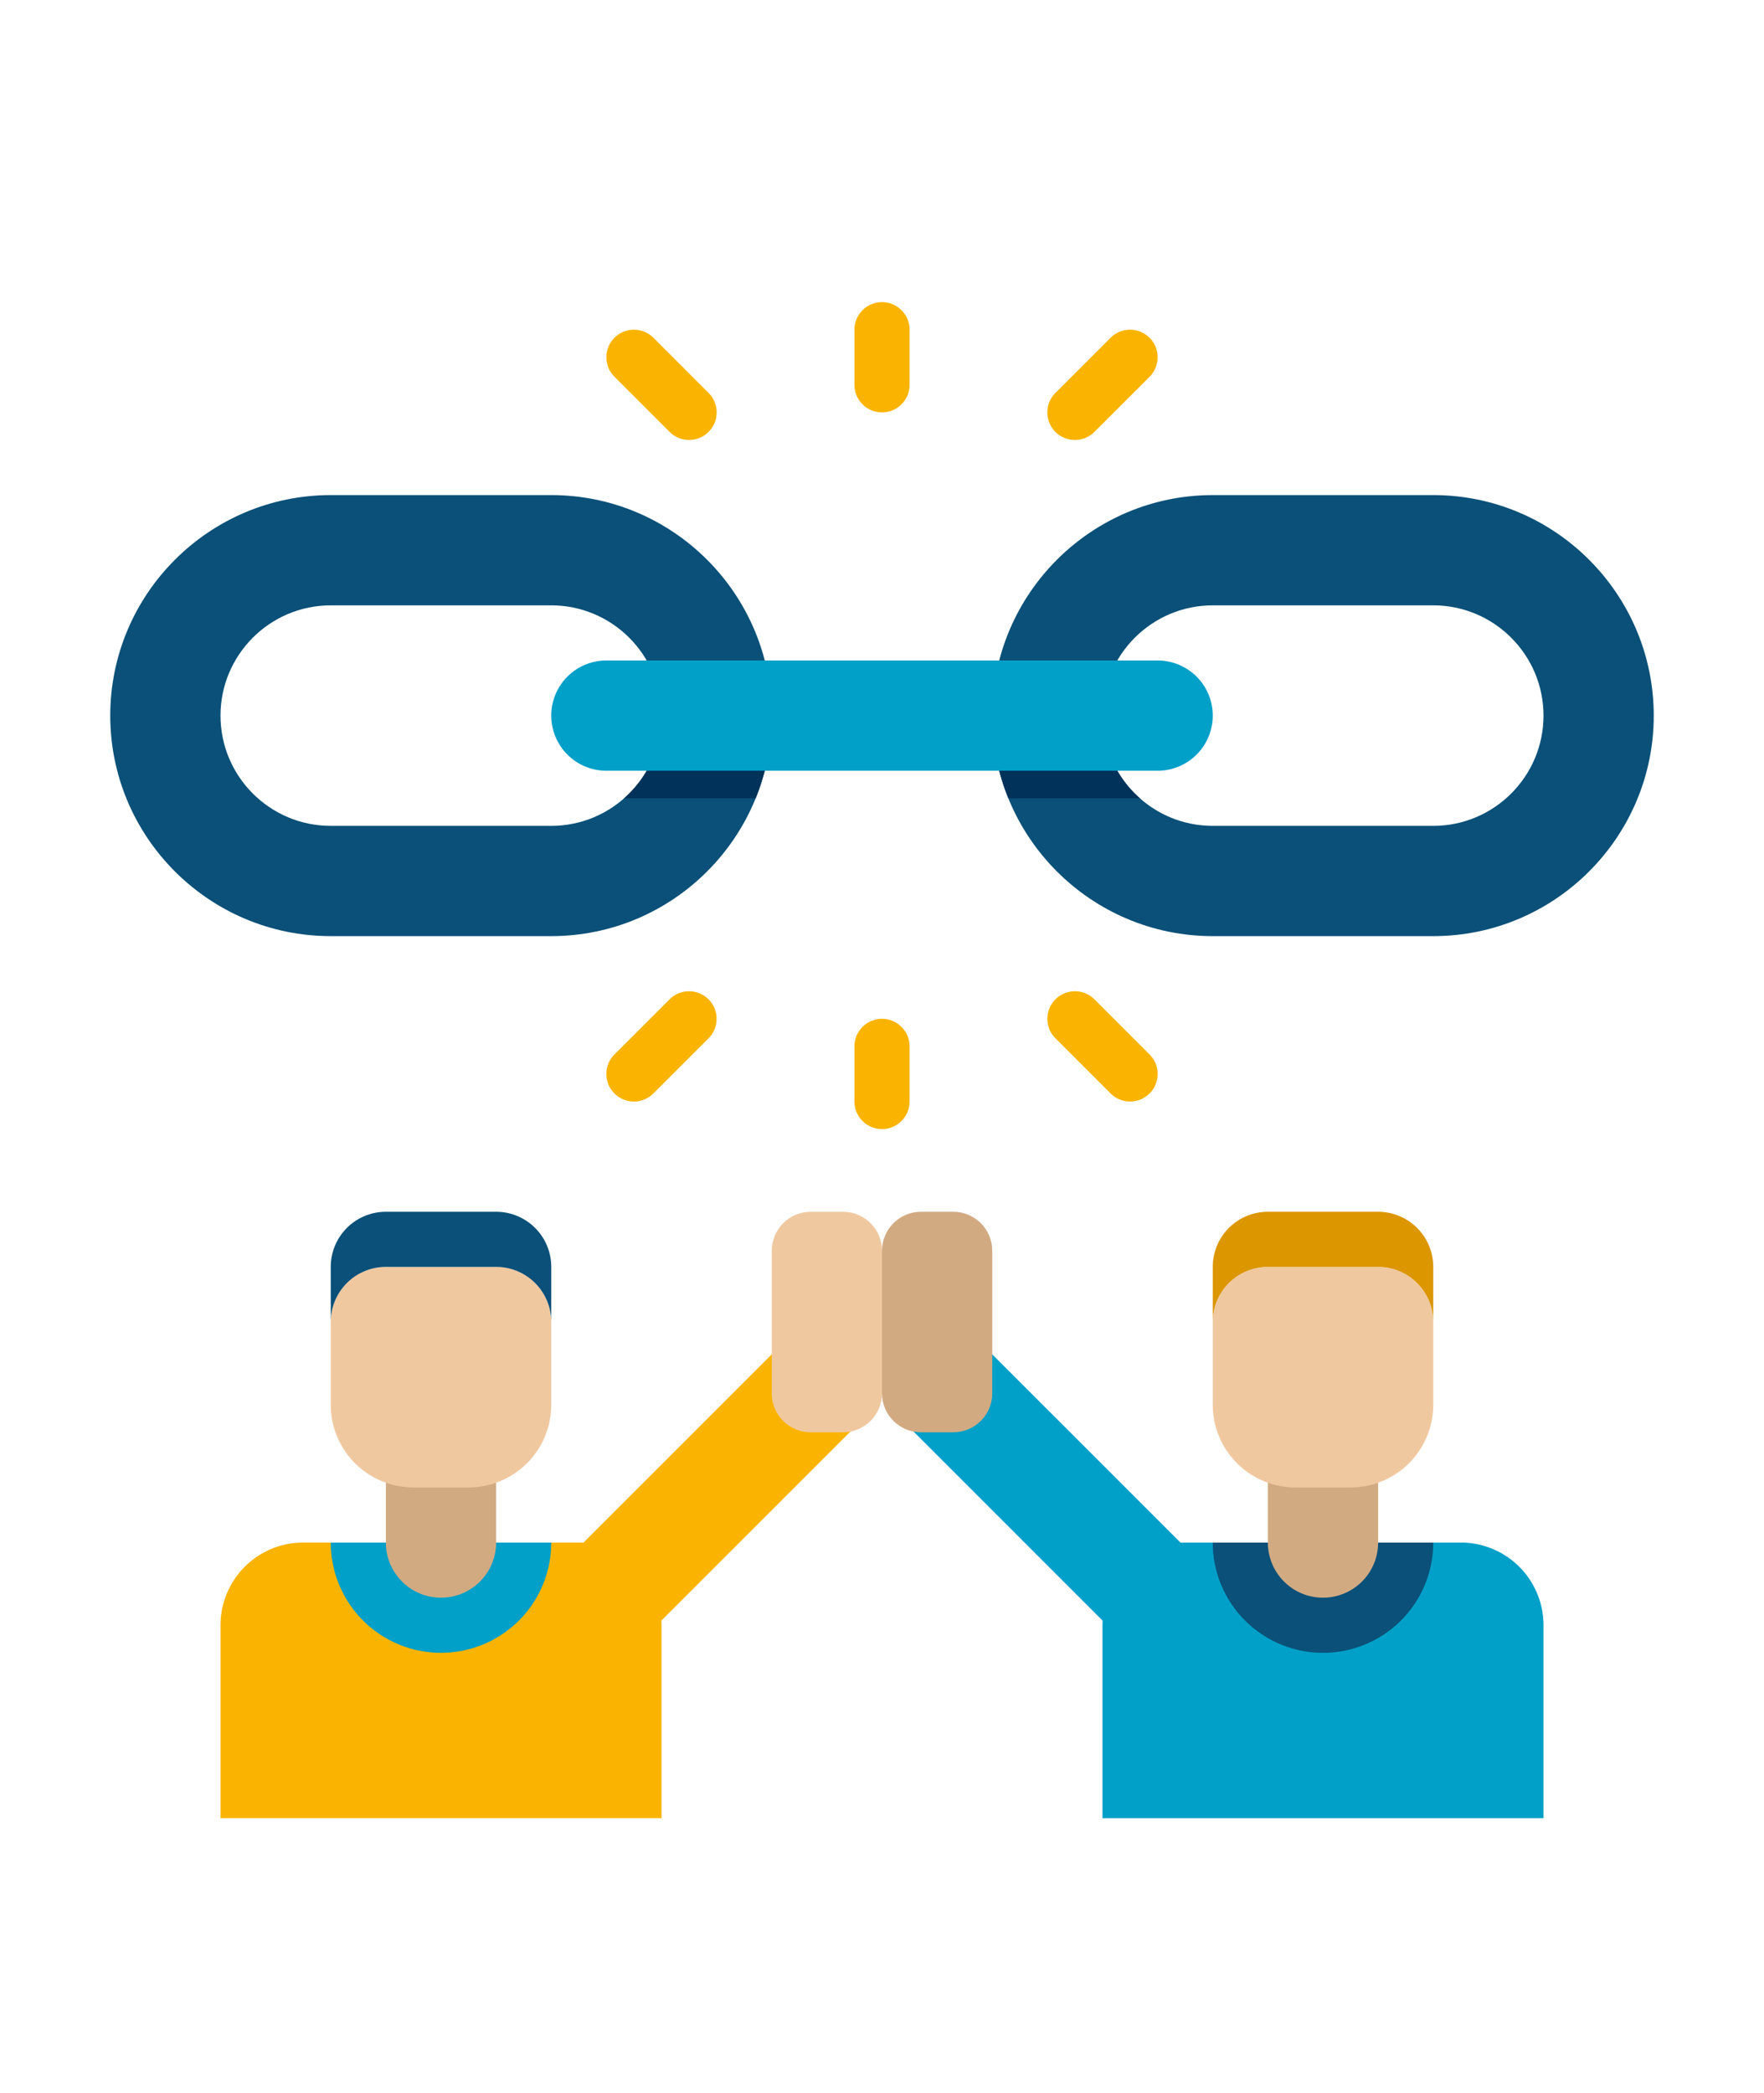 <svg xmlns="http://www.w3.org/2000/svg" width="102" height="121" viewBox="0 0 64 64"
xml:space="preserve">
<path fill="#FAB400"
    d="M31.414 42.586a2 2 0 0 0-2.828 0l-7.419 7.419A3.073 3.073 0 0 0 21 50H11a3 3 0 0 0-3 3v7h16v-7c0-.056-.002-.112-.005-.167l7.419-7.419a2 2 0 0 0 0-2.828z" />
<path fill="#00A0C8" d="M12 50a4 4 0 0 0 8 0h-8z" />
<path fill="#D2AA82" d="M16 52a2 2 0 0 1-2-2v-3h4v3a2 2 0 0 1-2 2z" />
<path fill="#F0C8A0"
    d="M17 48h-2a3 3 0 0 1-3-3v-3a2 2 0 0 1 2-2h4a2 2 0 0 1 2 2v3a3 3 0 0 1-3 3z" />
<path fill="#0A5078"
    d="M18 40h-4a2 2 0 0 0-2 2v-2a2 2 0 0 1 2-2h4a2 2 0 0 1 2 2v2a2 2 0 0 0-2-2z" />
<path fill="#00A0C8"
    d="M53 50H43c-.056 0-.112.002-.167.005l-7.419-7.419a2 2 0 1 0-2.828 2.828l7.419 7.419A3.073 3.073 0 0 0 40 53v7h16v-7a3 3 0 0 0-3-3z" />
<path fill="#0A5078" d="M44 50a4 4 0 0 0 8 0h-8z" />
<path fill="#D2AA82" d="M48 52a2 2 0 0 1-2-2v-3h4v3a2 2 0 0 1-2 2z" />
<path fill="#F0C8A0"
    d="M49 48h-2a3 3 0 0 1-3-3v-3a2 2 0 0 1 2-2h4a2 2 0 0 1 2 2v3a3 3 0 0 1-3 3z" />
<path fill="#DC9600"
    d="M50 40h-4a2 2 0 0 0-2 2v-2a2 2 0 0 1 2-2h4a2 2 0 0 1 2 2v2a2 2 0 0 0-2-2z" />
<path fill="#F0C8A0"
    d="M29.414 46h1.172c.781 0 1.414-.633 1.414-1.414v-5.172c0-.781-.633-1.414-1.414-1.414h-1.172c-.781 0-1.414.633-1.414 1.414v5.172c0 .781.633 1.414 1.414 1.414z" />
<path fill="#D2AA82"
    d="M33.414 46h1.172c.781 0 1.414-.633 1.414-1.414v-5.172c0-.781-.633-1.414-1.414-1.414h-1.172c-.781 0-1.414.633-1.414 1.414v5.172c0 .781.633 1.414 1.414 1.414z" />
<path fill="#0A5078"
    d="M20 28h-8c-4.411 0-8-3.589-8-8s3.589-8 8-8h8c4.411 0 8 3.589 8 8s-3.589 8-8 8zm-8-12c-2.206 0-4 1.794-4 4s1.794 4 4 4h8c2.206 0 4-1.794 4-4s-1.794-4-4-4h-8z" />
<g>
    <path fill="#0A5078"
        d="M52 28h-8c-4.411 0-8-3.589-8-8s3.589-8 8-8h8c4.411 0 8 3.589 8 8s-3.589 8-8 8zm-8-12c-2.206 0-4 1.794-4 4s1.794 4 4 4h8c2.206 0 4-1.794 4-4s-1.794-4-4-4h-8z" />
</g>
<g>
    <path fill="#00325A"
        d="M28 20a8.05 8.05 0 0 0-.062-1h-4.064a3.994 3.994 0 0 1-1.231 4h4.773c.376-.927.584-1.94.584-3zM40 20c0-.345.044-.68.127-1h-4.064a7.965 7.965 0 0 0 .521 4h4.773A3.994 3.994 0 0 1 40 20z" />
</g>
<g>
    <path fill="#00A0C8" d="M42 22H22a2 2 0 0 1 0-4h20a2 2 0 0 1 0 4z" />
</g>
<g>
    <path fill="#FAB400" d="M32 9a1 1 0 0 1-1-1V6a1 1 0 1 1 2 0v2a1 1 0 0 1-1 1z" />
</g>
<g>
    <path fill="#FAB400"
        d="M39 10a.999.999 0 0 1-.707-1.707l2-2a.999.999 0 1 1 1.414 1.414l-2 2A.997.997 0 0 1 39 10z" />
</g>
<g>
    <path fill="#FAB400"
        d="M25 10a.997.997 0 0 1-.707-.293l-2-2a.999.999 0 1 1 1.414-1.414l2 2A.999.999 0 0 1 25 10z" />
</g>
<g>
    <path fill="#FAB400" d="M32 35a1 1 0 0 1-1-1v-2a1 1 0 1 1 2 0v2a1 1 0 0 1-1 1z" />
</g>
<g>
    <path fill="#FAB400"
        d="M41 34a.997.997 0 0 1-.707-.293l-2-2a.999.999 0 1 1 1.414-1.414l2 2A.999.999 0 0 1 41 34z" />
</g>
<g>
    <path fill="#FAB400"
        d="M23 34a.999.999 0 0 1-.707-1.707l2-2a.999.999 0 1 1 1.414 1.414l-2 2A.997.997 0 0 1 23 34z" />
</g>
</svg>